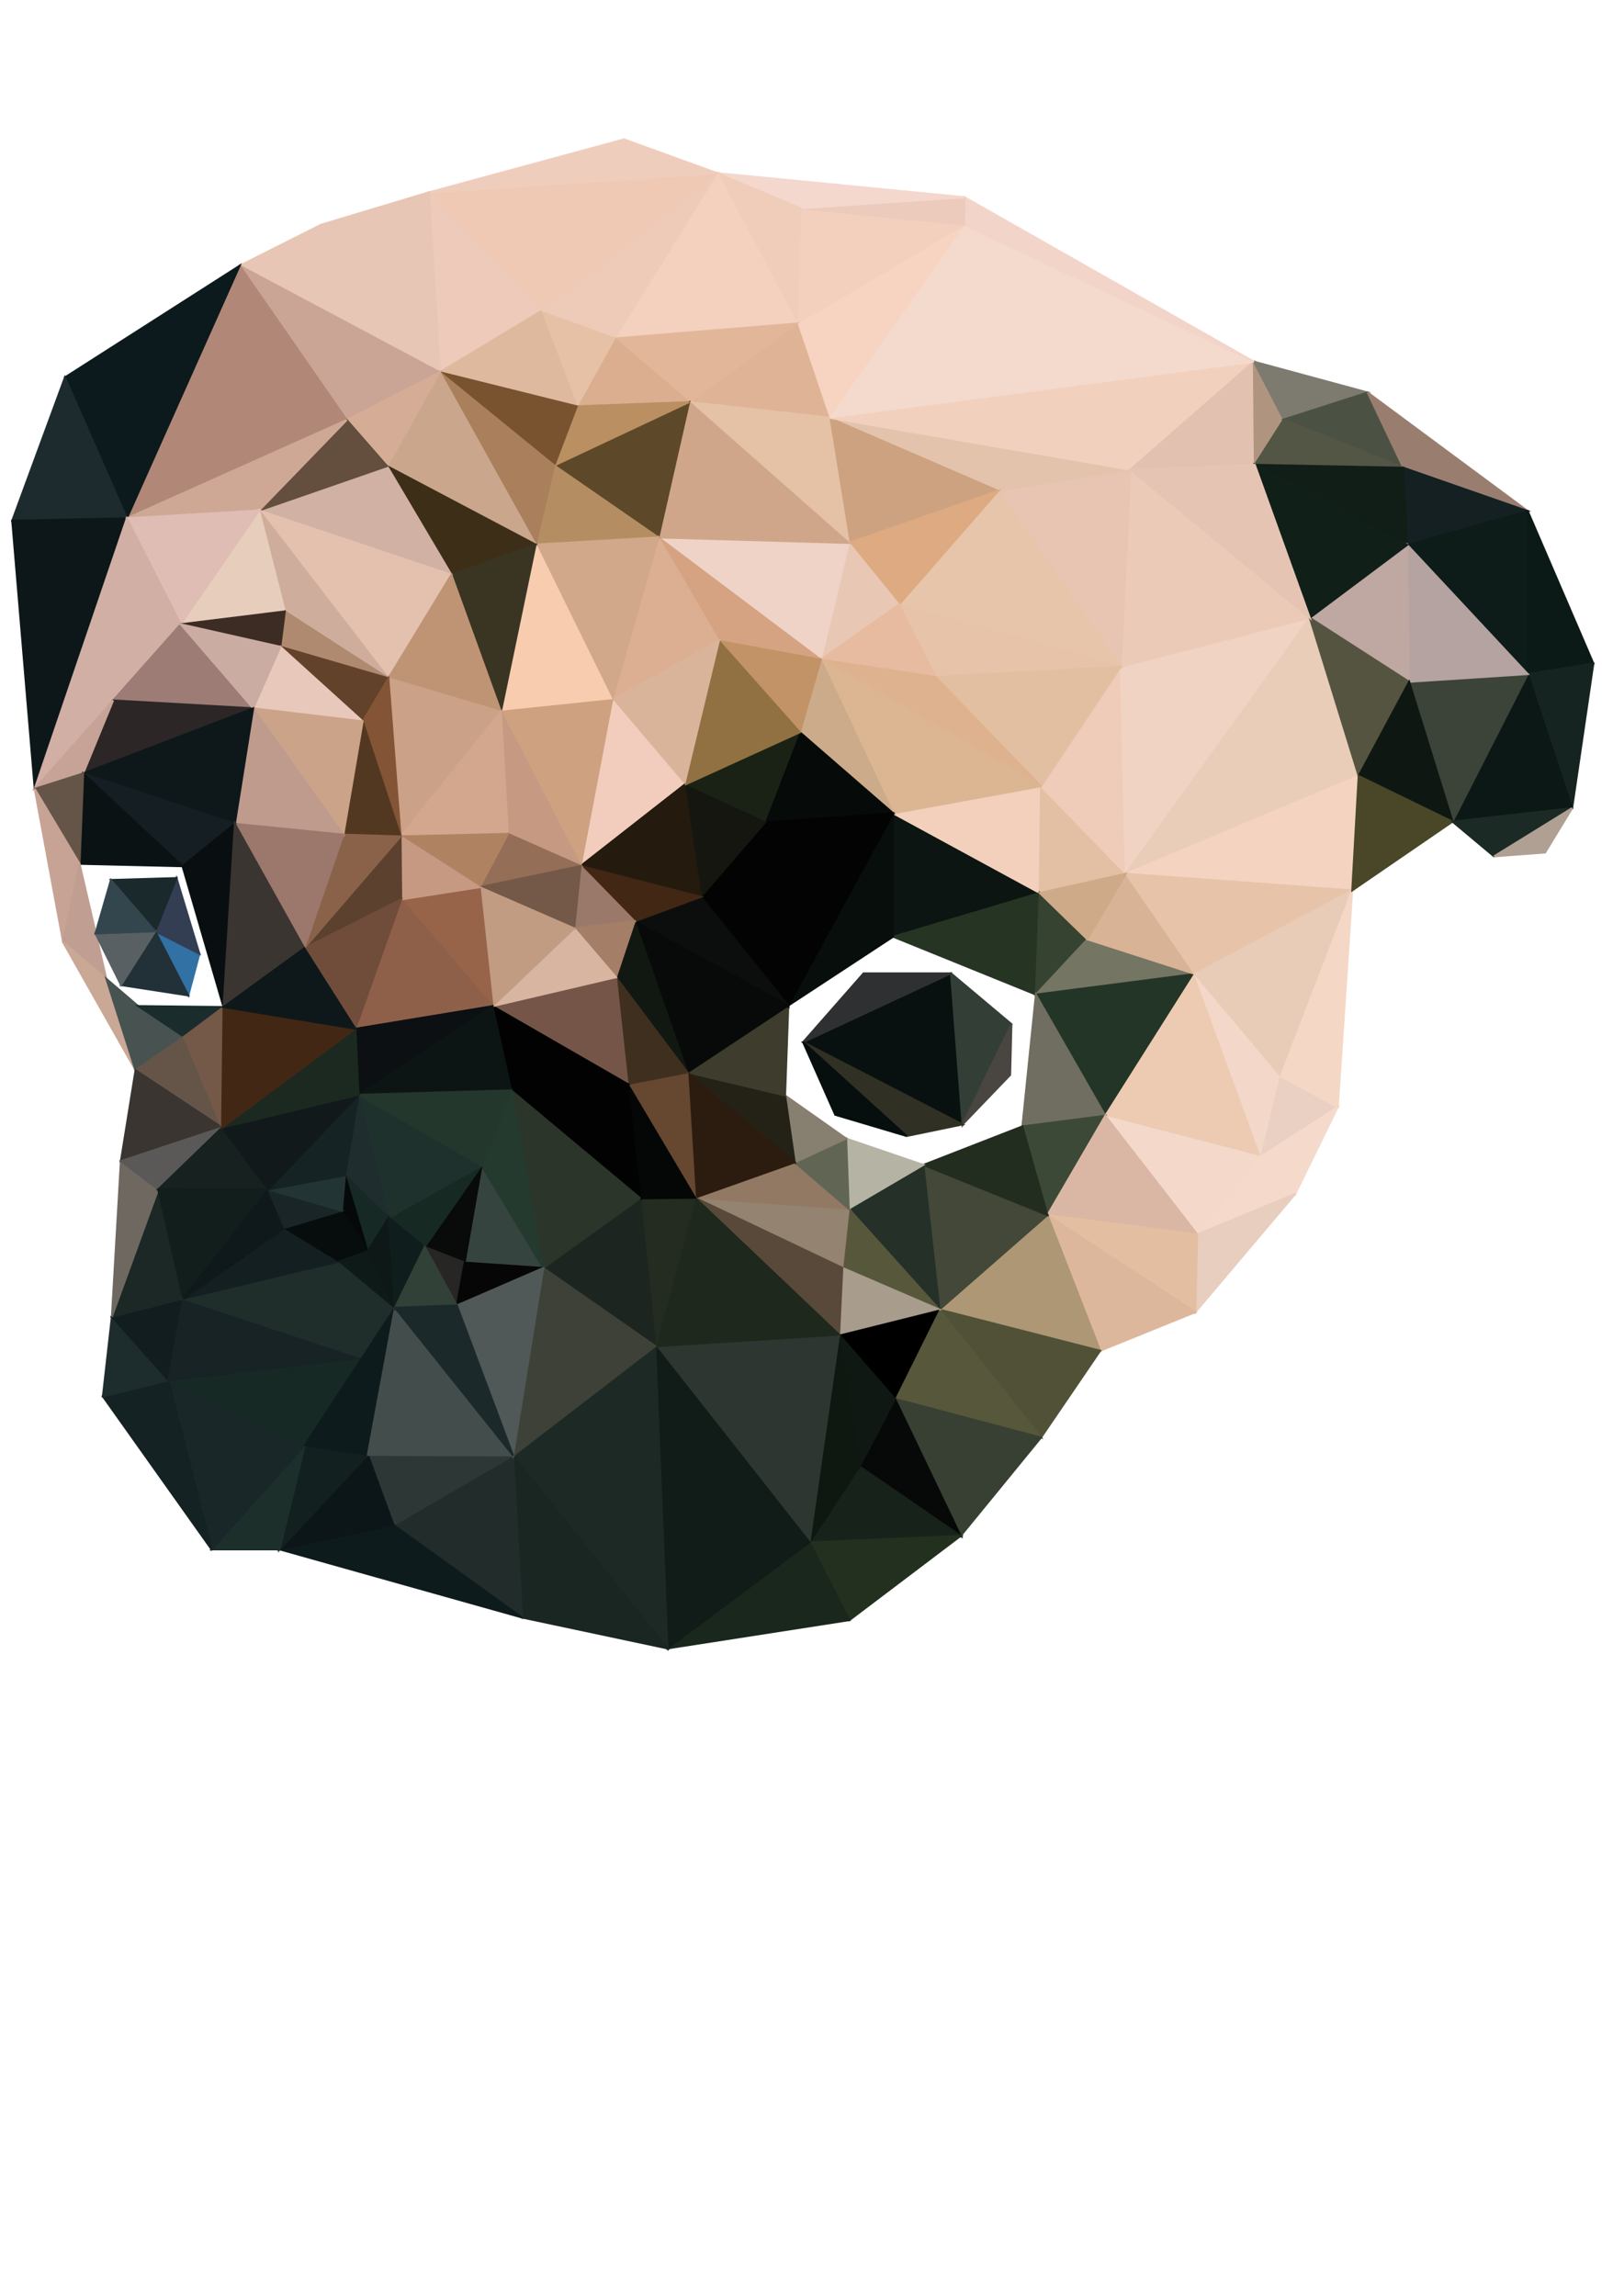 <?xml version="1.0" encoding="utf-8"?>
<!-- Generator: Adobe Illustrator 16.0.0, SVG Export Plug-In . SVG Version: 6.00 Build 0)  -->
<!DOCTYPE svg PUBLIC "-//W3C//DTD SVG 1.1//EN" "http://www.w3.org/Graphics/SVG/1.1/DTD/svg11.dtd">
<svg version="1.1" xmlns="http://www.w3.org/2000/svg" xmlns:xlink="http://www.w3.org/1999/xlink" x="0px" y="0px" width="841.89px" height="1190.55px" viewbox="0 0 841.89 1190.55" style="enable-background:new 0 0 841.89 1190.55;" xml:space="preserve">

<g>
  <polygon class="st230" fill="#0c1512" stroke="#0c1512" points="463,421.667 463,485.667 539,463" />
  <polyline class="st122" fill="#f3d0bb" stroke="#f3d0bb" points="539,463 463,421.667 539.666,407.667 539,463" />
  <polyline class="st30" fill="#e3c0a3" stroke="#e3c0a3" points="539,463 539.666,407.667 583.667,453 539,463" />
  <polygon class="st89" fill="#efccb9" stroke="#efccb9" points="583.667,453 539.666,407.667 581,345.667" />
  <polygon class="st110" fill="#f0d3c2" stroke="#f0d3c2" points="583.667,453 581,345.667 679,320.333" />
  <polyline class="st78" fill="#ebcab8" stroke="#ebcab8" points="679,320.333 581,345.667 586,243.5 679,320.333" />
  <polygon class="st50" fill="#e8c4b2" stroke="#e8c4b2" points="581,345.667 586,243.5 517.5,254.5" />
  <polyline class="st35" fill="#e4c3ad" stroke="#e4c3ad" points="517.5,254.5 586,243.5 429.5,216.5 517.5,254.5" />
  <polyline class="st173" fill="#cda280" stroke="#cda280" points="517.5,254.5 429.5,216.5 440,281.5 517.5,254.5" />
  <polygon class="st47" fill="#e7c5aa" stroke="#e7c5aa" points="581,345.667 517.5,254.5 466,313.5" />
  <polygon class="st252" fill="#ddaa81" stroke="#ddaa81" points="440,281.5 517.5,254.5 466,313.5" />
  <polyline class="st51" fill="#e8c8b4" stroke="#e8c8b4" points="466,313.5 440,281.5 425.5,342 466,313.5" />
  <polygon class="st46" fill="#e7c3a9" stroke="#e7c3a9" points="581,345.667 466,313.5 485,351" />
  <polygon class="st45" fill="#e7bba0" stroke="#e7bba0" points="425.5,342 466,313.5 485,351" />
  <polygon class="st24" fill="#e2bfa1" stroke="#e2bfa1" points="581,345.667 485,351 539.666,407.667" />
  <polygon class="st255" fill="#dfb28f" stroke="#dfb28f" points="539.666,407.666 485,351 425.5,342" />
  <polygon class="st248" fill="#dcb693" stroke="#dcb693" points="425.5,342 539.666,407.666 539.666,407.667 463,421.667" />
  <polygon class="st55" fill="#e9cdb9" stroke="#e9cdb9" points="583.667,453 679,320.333 704.334,402.333" />
  <polygon class="st127" fill="#f4d3c1" stroke="#f4d3c1" points="583.667,453 704.334,402.333 701,461.667" />
  <polygon class="st125" fill="#263423" stroke="#263423" points="463,485.667 539,463 537,515.667" />
  <polygon class="st184" fill="#364331" stroke="#364331" points="537,515.667 539,463 563.666,487" />
  <polygon class="st223" fill="#747563" stroke="#747563" points="537,515.667 563.666,487 619.5,505" />
  <polygon class="st112" fill="#233526" stroke="#233526" points="537,515.667 619.5,505 573,578.5" />
  <polyline class="st84" fill="#edcab2" stroke="#edcab2" points="573,578.5 619.5,505 654,599.5 573,578.5" />
  <polygon class="st124" fill="#f3d7c8" stroke="#f3d7c8" points="654,599.5 619.5,505 664,558" />
  <polygon class="st74" fill="#eacfc3" stroke="#eacfc3" points="654,599.5 664,558 693.5,574" />
  <polygon class="st133" fill="#f5dacc" stroke="#f5dacc" points="654,599.5 693.5,574 671.5,619" />
  <polygon class="st221" fill="#706e60" stroke="#706e60" points="573,578.5 537,515.667 530,584" />
  <polygon class="st215" fill="#3d4937" stroke="#3d4937" points="530,584 573,578.5 543,630" />
  <polyline class="st216" fill="#d8b396" stroke="#d8b396" points="619.5,505 583.667,453 563.666,487 619.5,505" />
  <polygon class="st46" fill="#e7c3a9" stroke="#e7c3a9" points="583.667,453 619.5,505 701,461.667" />
  <polygon class="st53" fill="#e8ccb8" stroke="#e8ccb8" points="619.5,505 701,461.667 664,558" />
  <polygon class="st132" fill="#f5d7c6" stroke="#f5d7c6" points="664,558 693.5,574 701,461.667" />
  <polygon class="st177" fill="#ceaa88" stroke="#ceaa88" points="539,463 563.666,487 583.667,453" />
  <polyline class="st114" fill="#f1d0be" stroke="#f1d0be" points="429.5,216.5 650,187.5 586,243.5 429.5,216.5" />
  <polygon class="st25" fill="#e2c1b1" stroke="#e2c1b1" points="586,243.5 650,187.5 650.5,241" />
  <polygon class="st15" fill="#af9580" stroke="#af9580" points="650.5,241 650,187.5 665.5,217.5" />
  <polygon class="st5" fill="#7d7b6f" stroke="#7d7b6f" points="665.5,217.5 650,187.5 709,203.5" />
  <polygon class="st40" fill="#4b5243" stroke="#4b5243" points="665.5,217.5 709,203.5 727.5,242.5" />
  <polygon class="st93" fill="#535545" stroke="#535545" points="727.5,242.5 665.5,217.5 650.5,241" />
  <polygon class="st156" fill="#997e70" stroke="#997e70" points="727.5,242.5 709,203.5 792,265" />
  <polygon class="st26" fill="#152022" stroke="#152022" points="792,265 727.5,242.5 729.5,282.5" />
  <polygon class="st11" fill="#111d17" stroke="#111d17" points="650.5,241 727.5,242.5 729.5,282.5" />
  <polygon class="st239" fill="#0d1c19" stroke="#0d1c19" points="729.5,282.5 792,265 792,349.5" />
  <polygon class="st228" fill="#0b1a17" stroke="#0b1a17" points="792,349.5 792,265 826,344" />
  <polygon class="st28" fill="#152421" stroke="#152421" points="792,349.5 826,344 815,419" />
  <polygon class="st232" fill="#0c1816" stroke="#0c1816" points="815,419 792,349.5 753,426" />
  <polyline class="st209" fill="#3c4338" stroke="#3c4338" points="753,426 792,349.5 730.5,353.5 753,426" />
  <polygon class="st60" fill="#b4a3a1" stroke="#b4a3a1" points="730.5,353.5 792,349.5 729.5,282.5" />
  <polygon class="st103" fill="#bfa7a2" stroke="#bfa7a2" points="730.5,353.5 729.5,282.5 679,320.333" />
  <polygon class="st94" fill="#555440" stroke="#555440" points="730.5,353.5 679,320.333 704.334,402.334" />
  <polygon class="st242" fill="#0e1712" stroke="#0e1712" points="704.334,402.334 730.5,353.5 753,426" />
  <polygon class="st36" fill="#4a4628" stroke="#4a4628" points="753,426 704.334,402.334 701,461.667" />
  <polygon class="st12" fill="#111f19" stroke="#111f19" points="679,320.333 729.5,282.5 650.5,241" />
  <polygon class="st42" fill="#e6c4b4" stroke="#e6c4b4" points="586,243.5 679,320.333 650.5,241" />
  <polygon class="st68" fill="#1b2a25" stroke="#1b2a25" points="753,426 815,419 774.5,444" />
  <polygon class="st56" fill="#b09f93" stroke="#b09f93" points="774.5,444 815,419 801,442" />
  <polyline class="st130" fill="#f4dacc" stroke="#f4dacc" points="650,187.5 499.75,116.5 429.5,216.5 650,187.5" />
  <polygon class="st120" fill="#f2d4c9" stroke="#f2d4c9" points="650,187.5 499.75,116.5 500,102.25" />
  <polyline class="st137" fill="#f7d4c1" stroke="#f7d4c1" points="499.75,116.5 413,167.75 429.5,216.5 499.75,116.5" />
  <polygon class="st123" fill="#f3d0be" stroke="#f3d0be" points="413,167.75 499.75,116.5 415,108" />
  <polygon class="st81" fill="#eccabc" stroke="#eccabc" points="415,108 499.75,116.5 500,102.25" />
  <polygon class="st128" fill="#f4d8cd" stroke="#f4d8cd" points="415,108 500,102.25 371.75,89.75" />
  <polygon class="st109" fill="#f0ccba" stroke="#f0ccba" points="371.75,89.75 415,108 413,167.75" />
  <polygon class="st126" fill="#f4d1be" stroke="#f4d1be" points="413,167.75 371.75,89.75 318.5,175.5" />
  <polyline class="st88" fill="#eecbb8" stroke="#eecbb8" points="318.5,175.5 371.75,89.75 280.25,161.5 318.5,175.5" />
  <polygon class="st108" fill="#f0c9b5" stroke="#f0c9b5" points="280.25,161.5 371.75,89.75 222.25,99.75" />
  <polygon class="st90" fill="#efcdbd" stroke="#efcdbd" points="371.75,89.75 222.25,99.75 323.5,72.25" />
  <polyline class="st256" fill="#dfb496" stroke="#dfb496" points="413,167.75 357.25,208.5 429.5,216.5 413,167.75" />
  <polygon class="st39" fill="#e5c2a6" stroke="#e5c2a6" points="357.25,208.5 429.5,216.5 440,281.5" />
  <polygon class="st23" fill="#e2b799" stroke="#e2b799" points="318.5,175.5 413,167.75 357.25,208.5" />
  <polygon class="st233" fill="#daae8f" stroke="#daae8f" points="357.25,208.5 318.5,175.5 299,210.666" />
  <polygon class="st41" fill="#e6c1a6" stroke="#e6c1a6" points="280.25,161.5 318.5,175.5 299,210.666" />
  <polyline class="st85" fill="#edcab9" stroke="#edcab9" points="222.25,99.75 228,193 280.25,161.5 222.25,99.75" />
  <polygon class="st254" fill="#deb99e" stroke="#deb99e" points="228,193 280.25,161.5 299,210.666" />
  <polygon class="st48" fill="#e7c6b6" stroke="#e7c6b6" points="228,193 222.25,99.75 166.5,116.5" />
  <polygon class="st48" fill="#e7c6b6" stroke="#e7c6b6" points="228,193 166.5,116.5 124.25,137.75" />
  <polygon class="st165" fill="#caa596" stroke="#caa596" points="228,193 124.25,137.75 179.75,217.75" />
  <polygon class="st57" fill="#b18877" stroke="#b18877" points="179.75,217.75 124.25,137.75 65.75,268.75" />
  <polygon class="st238" fill="#0d1a1d" stroke="#0d1a1d" points="65.75,268.75 124.25,137.75 33.667,195.667" />
  <polygon class="st76" fill="#1d2b2e" stroke="#1d2b2e" points="65.75,268.75 33.667,195.667 6.333,270" />
  <polygon class="st237" fill="#0d1719" stroke="#0d1719" points="65.75,268.75 6.333,270 18,409" />
  <polyline class="st129" fill="#f4d9cb" stroke="#f4d9cb" points="573,578.5 620.667,640 654,599.5" />
  <polygon class="st235" fill="#dab7a4" stroke="#dab7a4" points="620.667,640 573,578.5 543,630" />
  <polygon class="st133" fill="#f5dacc" stroke="#f5dacc" points="620.667,640 654,599.5 671.5,619" />
  <polygon class="st54" fill="#e8cebf" stroke="#e8cebf" points="620.667,640 671.5,619 619.667,680.334" />
  <polygon class="st29" fill="#e3bea1" stroke="#e3bea1" points="619.667,680.334 620.667,640 543,630" />
  <polygon class="st253" fill="#ddb79c" stroke="#ddb79c" points="619.667,680.334 543,630 570.333,700.334" />
  <polygon class="st7" fill="#ae9775" stroke="#ae9775" points="570.333,700.334 543,630 487,679" />
  <polyline class="st86" fill="#505137" stroke="#505137" points="487,679 570.333,700.334 539.667,745.333 487,679" />
  <polygon class="st259" fill="#434838" stroke="#434838" points="543,630 487,679 478.667,604" />
  <polygon class="st105" fill="#222d1f" stroke="#222d1f" points="478.667,604 543,630 530,584" />
  <polyline class="st117" fill="#243028" stroke="#243028" points="478.667,604 440,626.667 487,679 478.667,604" />
  <polygon class="st66" fill="#b5b3a4" stroke="#b5b3a4" points="440,626.667 478.667,604 438.667,590.333" />
  <polygon class="st96" fill="#57573b" stroke="#57573b" points="487,679 436.667,657.333 440,626.667" />
  <polygon class="st96" fill="#57573b" stroke="#57573b" points="487,679 464,725.333 539.667,745.333" />
  <polygon class="st240" fill="#a89c8c" stroke="#a89c8c" points="436.667,657.333 487,679 435,692" />
  <polygon class="st0" points="435,692 487,679 464,725.333"></polygon>
  <polyline class="st186" fill="#384033" stroke="#384033" points="464,725.333 498,796.334 539.667,745.333 464,725.333" />
  <polygon class="st198" fill="#060907" stroke="#060907" points="498,796.334 464,725.333 445.667,760.334" />
  <polygon class="st250" fill="#0f1812" stroke="#0f1812" points="445.667,760.334 464,725.333 435,692" />
  <polygon class="st37" fill="#17221a" stroke="#17221a" points="498,796.334 445.667,760.334 419.667,799.668" />
  <polygon class="st249" fill="#0f1711" stroke="#0f1711" points="435,692 445.667,760.334 419.667,799.668" />
  <polyline class="st155" fill="#2d3631" stroke="#2d3631" points="419.667,799.668 435,692 339.667,698 419.667,799.668" />
  <polygon class="st111" fill="#23301f" stroke="#23301f" points="498,796.334 419.667,799.668 440.333,840.001" />
  <polygon class="st63" fill="#1a271c" stroke="#1a271c" points="419.667,799.668 440.333,840.001 346,854.667" />
  <polygon class="st10" fill="#111c18" stroke="#111c18" points="346,854.667 419.667,799.668 339.667,698" />
  <polygon class="st75" fill="#1d2925" stroke="#1d2925" points="346,854.667 339.667,698 266,754.666" />
  <polygon class="st62" fill="#1a2622" stroke="#1a2622" points="346,854.667 266,754.666 270.667,838.666" />
  <polygon class="st104" fill="#222c2b" stroke="#222c2b" points="270.667,838.666 266,754.666 204,790.667" />
  <polyline class="st152" fill="#2c3736" stroke="#2c3736" points="204,790.667 266,754.666 190.667,754.333 204,790.667" />
  <polygon class="st246" fill="#0e1b1c" stroke="#0e1b1c" points="204,790.667 270.667,838.666 145,803.333" />
  <polygon class="st231" fill="#0c1517" stroke="#0c1517" points="145,803.333 204,790.667 190.667,754.333" />
  <polygon class="st18" fill="#122020" stroke="#122020" points="145,803.333 190.667,754.333 158,749.333" />
  <polygon class="st73" fill="#1c2f2b" stroke="#1c2f2b" points="145,803.333 158,749.333 109.667,803.333" />
  <polyline class="st44" fill="#192728" stroke="#192728" points="87.333,715.667 158,749.333 109.667,803.333 87.333,715.667" />
  <polygon class="st22" fill="#142223" stroke="#142223" points="109.667,803.333 87.333,715.667 53.333,724" />
  <polygon class="st77" fill="#1d2d2d" stroke="#1d2d2d" points="53.333,724 87.333,715.667 58,682.666" />
  <polygon class="st16" fill="#121d1f" stroke="#121d1f" points="87.333,715.667 58,682.666 95,673.333" />
  <polygon class="st71" fill="#1c2826" stroke="#1c2826" points="95,673.333 58,682.666 82,616.666" />
  <polygon class="st187" fill="#6e6861" stroke="#6e6861" points="82,616.666 58,682.666 62.667,602" />
  <polyline class="st144" fill="#938370" stroke="#938370" points="436.667,657.333 360.333,621 440,626.667 436.667,657.333" />
  <polyline class="st142" fill="#927964" stroke="#927964" points="360.333,621 440,626.667 412,602.667 360.333,621" />
  <polygon class="st158" fill="#616554" stroke="#616554" points="438.667,590.333 440,626.667 412,602.667" />
  <polygon class="st69" fill="#877f6f" stroke="#877f6f" points="412,602.667 438.667,590.333 407,568" />
  <polygon class="st115" fill="#242217" stroke="#242217" points="412,602.667 407,568 356.333,556" />
  <polygon class="st218" fill="#3e3c2d" stroke="#3e3c2d" points="356.333,556 407,568 408.667,521.333" />
  <polygon class="st150" fill="#2c1c0f" stroke="#2c1c0f" points="356.333,556 412,602.667 360.333,621" />
  <polygon class="st98" fill="#58493a" stroke="#58493a" points="435,692 436.667,657.333 360.333,621" />
  <polygon class="st79" fill="#1e281c" stroke="#1e281c" points="360.333,621 435,692 339.667,698" />
  <polygon class="st116" fill="#242c21" stroke="#242c21" points="339.667,698 360.333,621 332,621.333" />
  <polygon class="st70" fill="#1c2520" stroke="#1c2520" points="339.783,697.911 281.66,657.422 331.883,621.268" />
  <polygon class="st214" fill="#3d4137" stroke="#3d4137" points="281.66,657.422 339.783,697.911 339.667,698 266,754.666" />
  <polygon class="st211" fill="#091110" stroke="#091110" points="493,504.667 499,583 416.333,540.333" />
  <polygon class="st157" fill="#2f3032" stroke="#2f3032" points="416.333,540.333 493,504.667 447.667,504.667" />
  <polyline class="st181" fill="#333e36" stroke="#333e36" points="493,504.667 524.333,531 499,583 493,504.667" />
  <polygon class="st4" fill="#494541" stroke="#494541" points="499,583 524.333,531 523.667,557.333" />
  <polygon class="st174" fill="#303024" stroke="#303024" points="416.333,540.333 470,589 499,583" />
  <polygon class="st205" fill="#070e0e" stroke="#070e0e" points="470,589 416.333,540.333 433,578" />
  <polygon class="st91" fill="#efd3c7" stroke="#efd3c7" points="341.333,278.666 425.5,342 440,281.5" />
  <polygon class="st189" fill="#d0a68a" stroke="#d0a68a" points="341.333,278.666 357.25,208.5 440,281.5" />
  <polygon class="st138" fill="#5d4929" stroke="#5d4929" points="341.333,278.666 357.25,208.5 287.333,241.333" />
  <polygon class="st97" fill="#ba8f61" stroke="#ba8f61" points="287.333,241.333 299,210.666 357.25,208.5" />
  <polygon class="st241" fill="#795330" stroke="#795330" points="287.333,241.333 299,210.666 228,193" />
  <polygon class="st204" fill="#070e0c" stroke="#070e0c" points="408.667,521.333 463,485.667 463,421.667" />
  <polygon class="st172" fill="#ccab8b" stroke="#ccab8b" points="414.667,379.667 463,421.667 425.5,342" />
  <polygon class="st199" fill="#060a08" stroke="#060a08" points="463,421.667 414.667,379.667 396.667,426.333" />
  <polygon class="st190" fill="#030303" stroke="#030303" points="408.667,521.333 396.667,426.333 463,421.667" />
  <polygon class="st190" fill="#030303" stroke="#030303" points="408.667,521.333 396.667,426.333 363.333,465" />
  <polygon class="st206" fill="#d5a382" stroke="#d5a382" points="372.667,332.333 341.333,278.666 425.5,342" />
  <polyline class="st143" fill="#c29367" stroke="#c29367" points="414.667,379.667 372.667,332.333 425.5,342 414.667,379.667" />
  <polyline class="st61" fill="#1a2216" stroke="#1a2216" points="396.667,426.333 354.667,407 414.667,379.667" />
  <polygon class="st19" fill="#14160f" stroke="#14160f" points="354.667,407 363.333,465 396.667,426.333" />
  <polygon class="st140" fill="#917142" stroke="#917142" points="372.667,332.333 354.667,407 414.667,379.667" />
  <polyline class="st226" fill="#0b0e0d" stroke="#0b0e0d" points="363.333,465 329,477.666 408.667,521.333 363.333,465" />
  <polygon class="st202" fill="#070a09" stroke="#070a09" points="329,477.666 408.667,521.333 356.333,556" />
  <polygon class="st162" fill="#66472f" stroke="#66472f" points="325.333,562 356.333,556 360.333,621" />
  <polygon class="st193" fill="#040706" stroke="#040706" points="325.333,562 360.333,621 332,621.333" />
  <polyline class="st8" fill="#111812" stroke="#111812" points="356.333,556 319.333,506.666 329,477.666 356.333,556" />
  <polygon class="st219" fill="#3f2f1e" stroke="#3f2f1e" points="325.333,562 356.333,556 319.333,506.666" />
  <polygon class="st225" fill="#765549" stroke="#765549" points="319.333,506.666 325.333,562 255.333,521.666" />
  <polygon class="st188" fill="#020202" stroke="#020202" points="325.333,562 255.333,521.666 265,565.333" />
  <polygon class="st188" fill="#020202" stroke="#020202" points="265,565.333 325.333,562 332,621.333" />
  <polygon class="st147" fill="#2b352a" stroke="#2b352a" points="281.66,657.422 331.883,621.268 332,621.333 265,565.333" />
  <polyline class="st247" fill="#dcae92" stroke="#dcae92" points="372.667,332.333 317.333,363 341.333,278.666 372.667,332.333" />
  <polygon class="st234" fill="#dab49a" stroke="#dab49a" points="317.333,363 372.667,332.333 354.667,407" />
  <polygon class="st119" fill="#f2cdbe" stroke="#f2cdbe" points="317.333,363 354.667,407 301,449" />
  <polygon class="st121" fill="#251a0e" stroke="#251a0e" points="301,449 354.667,407 363.333,465" />
  <polygon class="st258" fill="#422714" stroke="#422714" points="301,449 363.333,465 329,477.666" />
  <polygon class="st59" fill="#b48e62" stroke="#b48e62" points="277.667,282.333 287.333,241.333 341.333,278.666" />
  <polygon class="st2" fill="#aa7f5c" stroke="#aa7f5c" points="277.667,282.333 287.333,241.333 228,193" />
  <polyline class="st166" fill="#caa68d" stroke="#caa68d" points="277.667,282.333 228,193 200.667,241.667 277.667,282.333" />
  <polygon class="st207" fill="#d5ac96" stroke="#d5ac96" points="179.75,217.75 228,193 200.667,241.667" />
  <polygon class="st195" fill="#d2a88a" stroke="#d2a88a" points="317.333,363 341.333,278.666 277.667,282.333" />
  <polygon class="st136" fill="#f7ccaf" stroke="#f7ccaf" points="317.333,363 277.667,282.333 259.667,369" />
  <polygon class="st175" fill="#cea180" stroke="#cea180" points="259.667,369 317.333,363 301,449" />
  <polygon class="st146" fill="#c59982" stroke="#c59982" points="259.667,369 263.333,432.333 301,449" />
  <polygon class="st163" fill="#9a796b" stroke="#9a796b" points="297.667,481.333 329,477.666 301,449" />
  <polygon class="st224" fill="#a47e67" stroke="#a47e67" points="297.667,481.333 329,477.666 319.333,506.666" />
  <polygon class="st217" fill="#d8b5a1" stroke="#d8b5a1" points="255.333,521.666 319.333,506.666 297.667,481.333" />
  <polygon class="st213" fill="#3d2e17" stroke="#3d2e17" points="234,298 200.667,241.667 277.667,282.333" />
  <polygon class="st192" fill="#d1b1a3" stroke="#d1b1a3" points="234,298 200.667,241.667 134.333,264.667" />
  <polygon class="st160" fill="#644e3d" stroke="#644e3d" points="134.333,264.667 200.667,241.667 179.75,217.75" />
  <polygon class="st176" fill="#cea895" stroke="#cea895" points="65.75,268.75 179.75,217.75 134.333,264.667" />
  <polygon class="st200" fill="#3a3423" stroke="#3a3423" points="234,298 277.667,282.333 259.667,369" />
  <polygon class="st34" fill="#e4c1ae" stroke="#e4c1ae" points="134.333,264.667 234,298 201.333,351.667" />
  <polygon class="st178" fill="#cead9c" stroke="#cead9c" points="201.333,351.667 134.333,264.667 147.667,317" />
  <polygon class="st49" fill="#e7cdbc" stroke="#e7cdbc" points="134.333,264.667 147.667,317 93.667,323.667" />
  <polygon class="st257" fill="#dfbdb4" stroke="#dfbdb4" points="93.667,323.667 134.333,264.667 65.75,268.75" />
  <polygon class="st191" fill="#d1afa5" stroke="#d1afa5" points="18,409 65.75,268.75 93.667,323.667" />
  <polygon class="st168" fill="#9c7c75" stroke="#9c7c75" points="93.667,323.667 58.659,363.146 131.25,367.25" />
  <polygon class="st151" fill="#2c2626" stroke="#2c2626" points="43.125,401 131.25,367.25 58.659,363.146" />
  <polygon class="st153" fill="#c7a296" stroke="#c7a296" points="18,409 43.125,401 58.659,363.146" />
  <polygon class="st101" fill="#bf9474" stroke="#bf9474" points="259.667,369 234,298 201.333,351.667" />
  <polygon class="st169" fill="#cba188" stroke="#cba188" points="259.667,369 201.333,351.667 207.667,433.667" />
  <polygon class="st194" fill="#d2a78e" stroke="#d2a78e" points="207.667,433.667 259.667,369 263.333,432.333" />
  <polygon class="st145" fill="#946e57" stroke="#946e57" points="263.333,432.333 301,449 248.667,460" />
  <polygon class="st13" fill="#af8262" stroke="#af8262" points="248.667,460 263.333,432.333 207.667,433.667" />
  <polygon class="st222" fill="#745948" stroke="#745948" points="248.667,460 301,449 297.667,481.333" />
  <polygon class="st141" fill="#c19c82" stroke="#c19c82" points="248.667,460 297.667,481.333 255.333,521.666" />
  <polygon class="st149" fill="#97644a" stroke="#97644a" points="255.333,521.666 248.667,460 208,466.334" />
  <polygon class="st100" fill="#8f6049" stroke="#8f6049" points="208,466.334 255.333,521.666 184.25,533.375" />
  <polygon class="st148" fill="#c69983" stroke="#c69983" points="207.667,433.667 248.667,460 208,466.334" />
  <polygon class="st135" fill="#5c412f" stroke="#5c412f" points="157.75,491.625 207.667,433.667 208,466.334" />
  <polygon class="st220" fill="#704d3b" stroke="#704d3b" points="184.25,533.375 208,466.334 157.75,491.625" />
  <polygon class="st14" fill="#af8a70" stroke="#af8a70" points="145.333,335.333 147.667,317 201.333,351.667" />
  <polygon class="st212" fill="#3d2c24" stroke="#3d2c24" points="145.333,335.333 147.667,317 93.667,323.667" />
  <polygon class="st159" fill="#62422a" stroke="#62422a" points="201.333,351.667 145.333,335.333 188,374" />
  <polyline class="st52" fill="#e8c8ba" stroke="#e8c8ba" points="188,374 145.333,335.333 131.25,367.25 188,374" />
  <polygon class="st171" fill="#cbaca3" stroke="#cbaca3" points="131.25,367.25 93.667,323.667 145.333,335.333" />
  <polygon class="st58" fill="#835435" stroke="#835435" points="188,374 201.333,351.667 207.667,433.667" />
  <polygon class="st92" fill="#523821" stroke="#523821" points="207.667,433.667 188,374 178,432.75" />
  <polygon class="st95" fill="#8a6249" stroke="#8a6249" points="178,432.75 207.667,433.667 157.75,491.625" />
  <polygon class="st170" fill="#cba389" stroke="#cba389" points="131.25,367.25 188,374 178,432.75" />
  <polygon class="st102" fill="#bf9b8d" stroke="#bf9b8d" points="178,432.75 131.25,367.25 121.75,427.125" />
  <polygon class="st164" fill="#9b776c" stroke="#9b776c" points="121.75,427.125 178,432.75 157.75,491.625" />
  <polygon class="st244" fill="#0e181a" stroke="#0e181a" points="43.125,401 131.25,367.25 121.75,427.125" />
  <polygon class="st20" fill="#141e23" stroke="#141e23" points="43.125,401 121.75,427.125 94.625,449.125" />
  <polygon class="st227" fill="#0b1214" stroke="#0b1214" points="94.625,449.125 43.125,401 41.25,447.875" />
  <polygon class="st161" fill="#655448" stroke="#655448" points="18,409 43.125,401 41.25,447.875" />
  <polygon class="st154" fill="#c7a396" stroke="#c7a396" points="18,409 41.25,447.875 32.75,488.625" />
  <polygon class="st139" fill="#c09e92" stroke="#c09e92" points="32.75,488.625 41.25,447.875 55.125,507.5" />
  <polygon class="st167" fill="#caa896" stroke="#caa896" points="32.75,488.625 55.125,507.5 70.25,554.875" />
  <polygon class="st1" fill="#475351" stroke="#475351" points="70.25,554.875 55.125,507.5 71.625,521.625" />
  <polygon class="st3" fill="#485251" stroke="#485251" points="70.25,554.875 71.625,521.625 95.375,537.5" />
  <polygon class="st65" fill="#1a2c2c" stroke="#1a2c2c" points="95.375,537.5 71.625,521.625 115.875,522.125" />
  <polygon class="st161" fill="#655448" stroke="#655448" points="70.25,554.875 95.375,537.5 115.125,584.625" />
  <polygon class="st201" fill="#3a3531" stroke="#3a3531" points="115.125,584.625 70.25,554.875 62.667,602" />
  <polygon class="st131" fill="#5a5957" stroke="#5a5957" points="115.125,584.625 62.667,602 82,616.666" />
  <polygon class="st31" fill="#162120" stroke="#162120" points="115.125,584.625 82,616.666 139.125,616.75" />
  <polygon class="st17" fill="#121e1c" stroke="#121e1c" points="139.125,616.75 82,616.666 95,673.333" />
  <polygon class="st222" fill="#745948" stroke="#745948" points="115.875,522.125 95.375,537.5 115.125,584.625" />
  <polygon class="st185" fill="#36443f" stroke="#36443f" points="281.66,657.422 249.667,604.333 240.875,654.625" />
  <polygon class="st118" fill="#243a2e" stroke="#243a2e" points="265,565.333 281.66,657.422 249.667,604.333" />
  <polygon class="st208" fill="#080b0a" stroke="#080b0a" points="240.875,654.625 249.667,604.333 220.167,646.5" />
  <polygon class="st32" fill="#162923" stroke="#162923" points="220.167,646.5 249.667,604.333 201.5,631.375" />
  <polygon class="st80" fill="#1e312d" stroke="#1e312d" points="201.5,631.375 249.667,604.333 185.875,567.625" />
  <polygon class="st82" fill="#1f2d2e" stroke="#1f2d2e" points="185.875,567.625 201.5,631.375 178.875,609.375" />
  <polygon class="st33" fill="#162925" stroke="#162925" points="178.875,609.375 201.5,631.375 190.5,648.75" />
  <polygon class="st196" fill="#050909" stroke="#050909" points="178.875,609.375 190.5,648.75 177.25,627.75" />
  <polygon class="st203" fill="#070c0c" stroke="#070c0c" points="177.25,627.75 190.5,648.75 176,654" />
  <polygon class="st229" fill="#0c1012" stroke="#0c1012" points="185.875,567.625 255.333,521.666 184.25,533.375" />
  <polygon class="st236" fill="#0d1514" stroke="#0d1514" points="185.875,567.625 255.333,521.666 265,565.333" />
  <polygon class="st113" fill="#23372c" stroke="#23372c" points="185.875,567.625 265,565.333 249.667,604.333" />
  <polygon class="st134" fill="#282525" stroke="#282525" points="240.875,654.625 220.167,646.5 236.833,676.833" />
  <polygon class="st197" fill="#060607" stroke="#060607" points="240.875,654.625 236.833,676.833 281.66,657.422" />
  <polygon class="st87" fill="#505958" stroke="#505958" points="236.833,676.833 281.66,657.422 266,754.666" />
  <polygon class="st179" fill="#3171a4" stroke="#3171a4" points="80.5,482.875 103.375,494.5 97.625,516.125" />
  <polygon class="st182" fill="#333e53" stroke="#333e53" points="80.5,482.875 91.5,455.25 103.375,494.5" />
  <polygon class="st64" fill="#1a292c" stroke="#1a292c" points="80.5,482.875 57.5,456.25 91.5,455.25" />
  <polygon class="st210" fill="#090f11" stroke="#090f11" points="115.875,522.125 121.75,427.125 94.625,449.125" />
  <polygon class="st201" fill="#3a3531" stroke="#3a3531" points="115.875,522.125 157.75,491.625 121.75,427.125" />
  <polygon class="st33" fill="#162925" stroke="#162925" points="187.722,703.981 87.333,715.667 158,749.333" />
  <polygon class="st38" fill="#172325" stroke="#172325" points="187.722,703.981 95,673.333 87.333,715.667" />
  <polygon class="st83" fill="#1f2e2b" stroke="#1f2e2b" points="187.722,703.981 176,654 204.75,678" />
  <polygon class="st83" fill="#1f2e2b" stroke="#1f2e2b" points="187.722,703.981 176,654 95,673.333" />
  <polygon class="st21" fill="#141f21" stroke="#141f21" points="95,673.333 147.625,636.625 176,654" />
  <polygon class="st203" fill="#070c0c" stroke="#070c0c" points="176,654 177.25,627.75 147.625,636.625" />
  <polygon class="st251" fill="#0f181a" stroke="#0f181a" points="147.625,636.625 139.125,616.75 95,673.333" />
  <polygon class="st43" fill="#192527" stroke="#192527" points="139.125,616.75 177.25,627.75 147.625,636.625" />
  <polygon class="st107" fill="#223434" stroke="#223434" points="177.25,627.75 178.875,609.375 139.125,616.75" />
  <polygon class="st27" fill="#152324" stroke="#152324" points="139.125,616.75 185.875,567.625 178.875,609.375" />
  <polygon class="st9" fill="#11191b" stroke="#11191b" points="185.875,567.625 115.125,584.625 139.125,616.75" />
  <polygon class="st72" fill="#1c2920" stroke="#1c2920" points="115.125,584.625 184.25,533.375 185.875,567.625" />
  <polygon class="st258" fill="#422714" stroke="#422714" points="115.125,584.625 115.875,522.125 184.25,533.375" />
  <polygon class="st244" fill="#0e181a" stroke="#0e181a" points="115.875,522.125 157.75,491.625 184.25,533.375" />
  <polygon class="st246" fill="#0e1b1c" stroke="#0e1b1c" points="204.75,678 190.667,754.333 158,749.333" />
  <polygon class="st260" fill="#434d4c" stroke="#434d4c" points="204.75,678 266,754.666 190.667,754.333" />
  <polygon class="st245" fill="#0e1a18" stroke="#0e1a18" points="204.75,678 190.5,648.75 176,654" />
  <polygon class="st243" fill="#0e1817" stroke="#0e1817" points="204.75,678 201.5,631.375 190.5,648.75" />
  <polygon class="st6" fill="#101d1d" stroke="#101d1d" points="204.75,678 220.167,646.5 201.5,631.375" />
  <polygon class="st180" fill="#324137" stroke="#324137" points="204.75,678 236.833,676.833 220.167,646.5" />
  <polygon class="st67" fill="#1b292a" stroke="#1b292a" points="236.833,676.833 266,754.666 204.75,678" />
  <polygon class="st106" fill="#223037" stroke="#223037" points="80.5,482.875 97.625,516.125 62.75,510.75" />
  <polygon class="st99" fill="#586063" stroke="#586063" points="80.5,482.875 62.75,510.75 49.5,484" />
  <polygon class="st183" fill="#33464d" stroke="#33464d" points="49.5,484 80.5,482.875 57.5,456.25" />
</g>
</svg>
